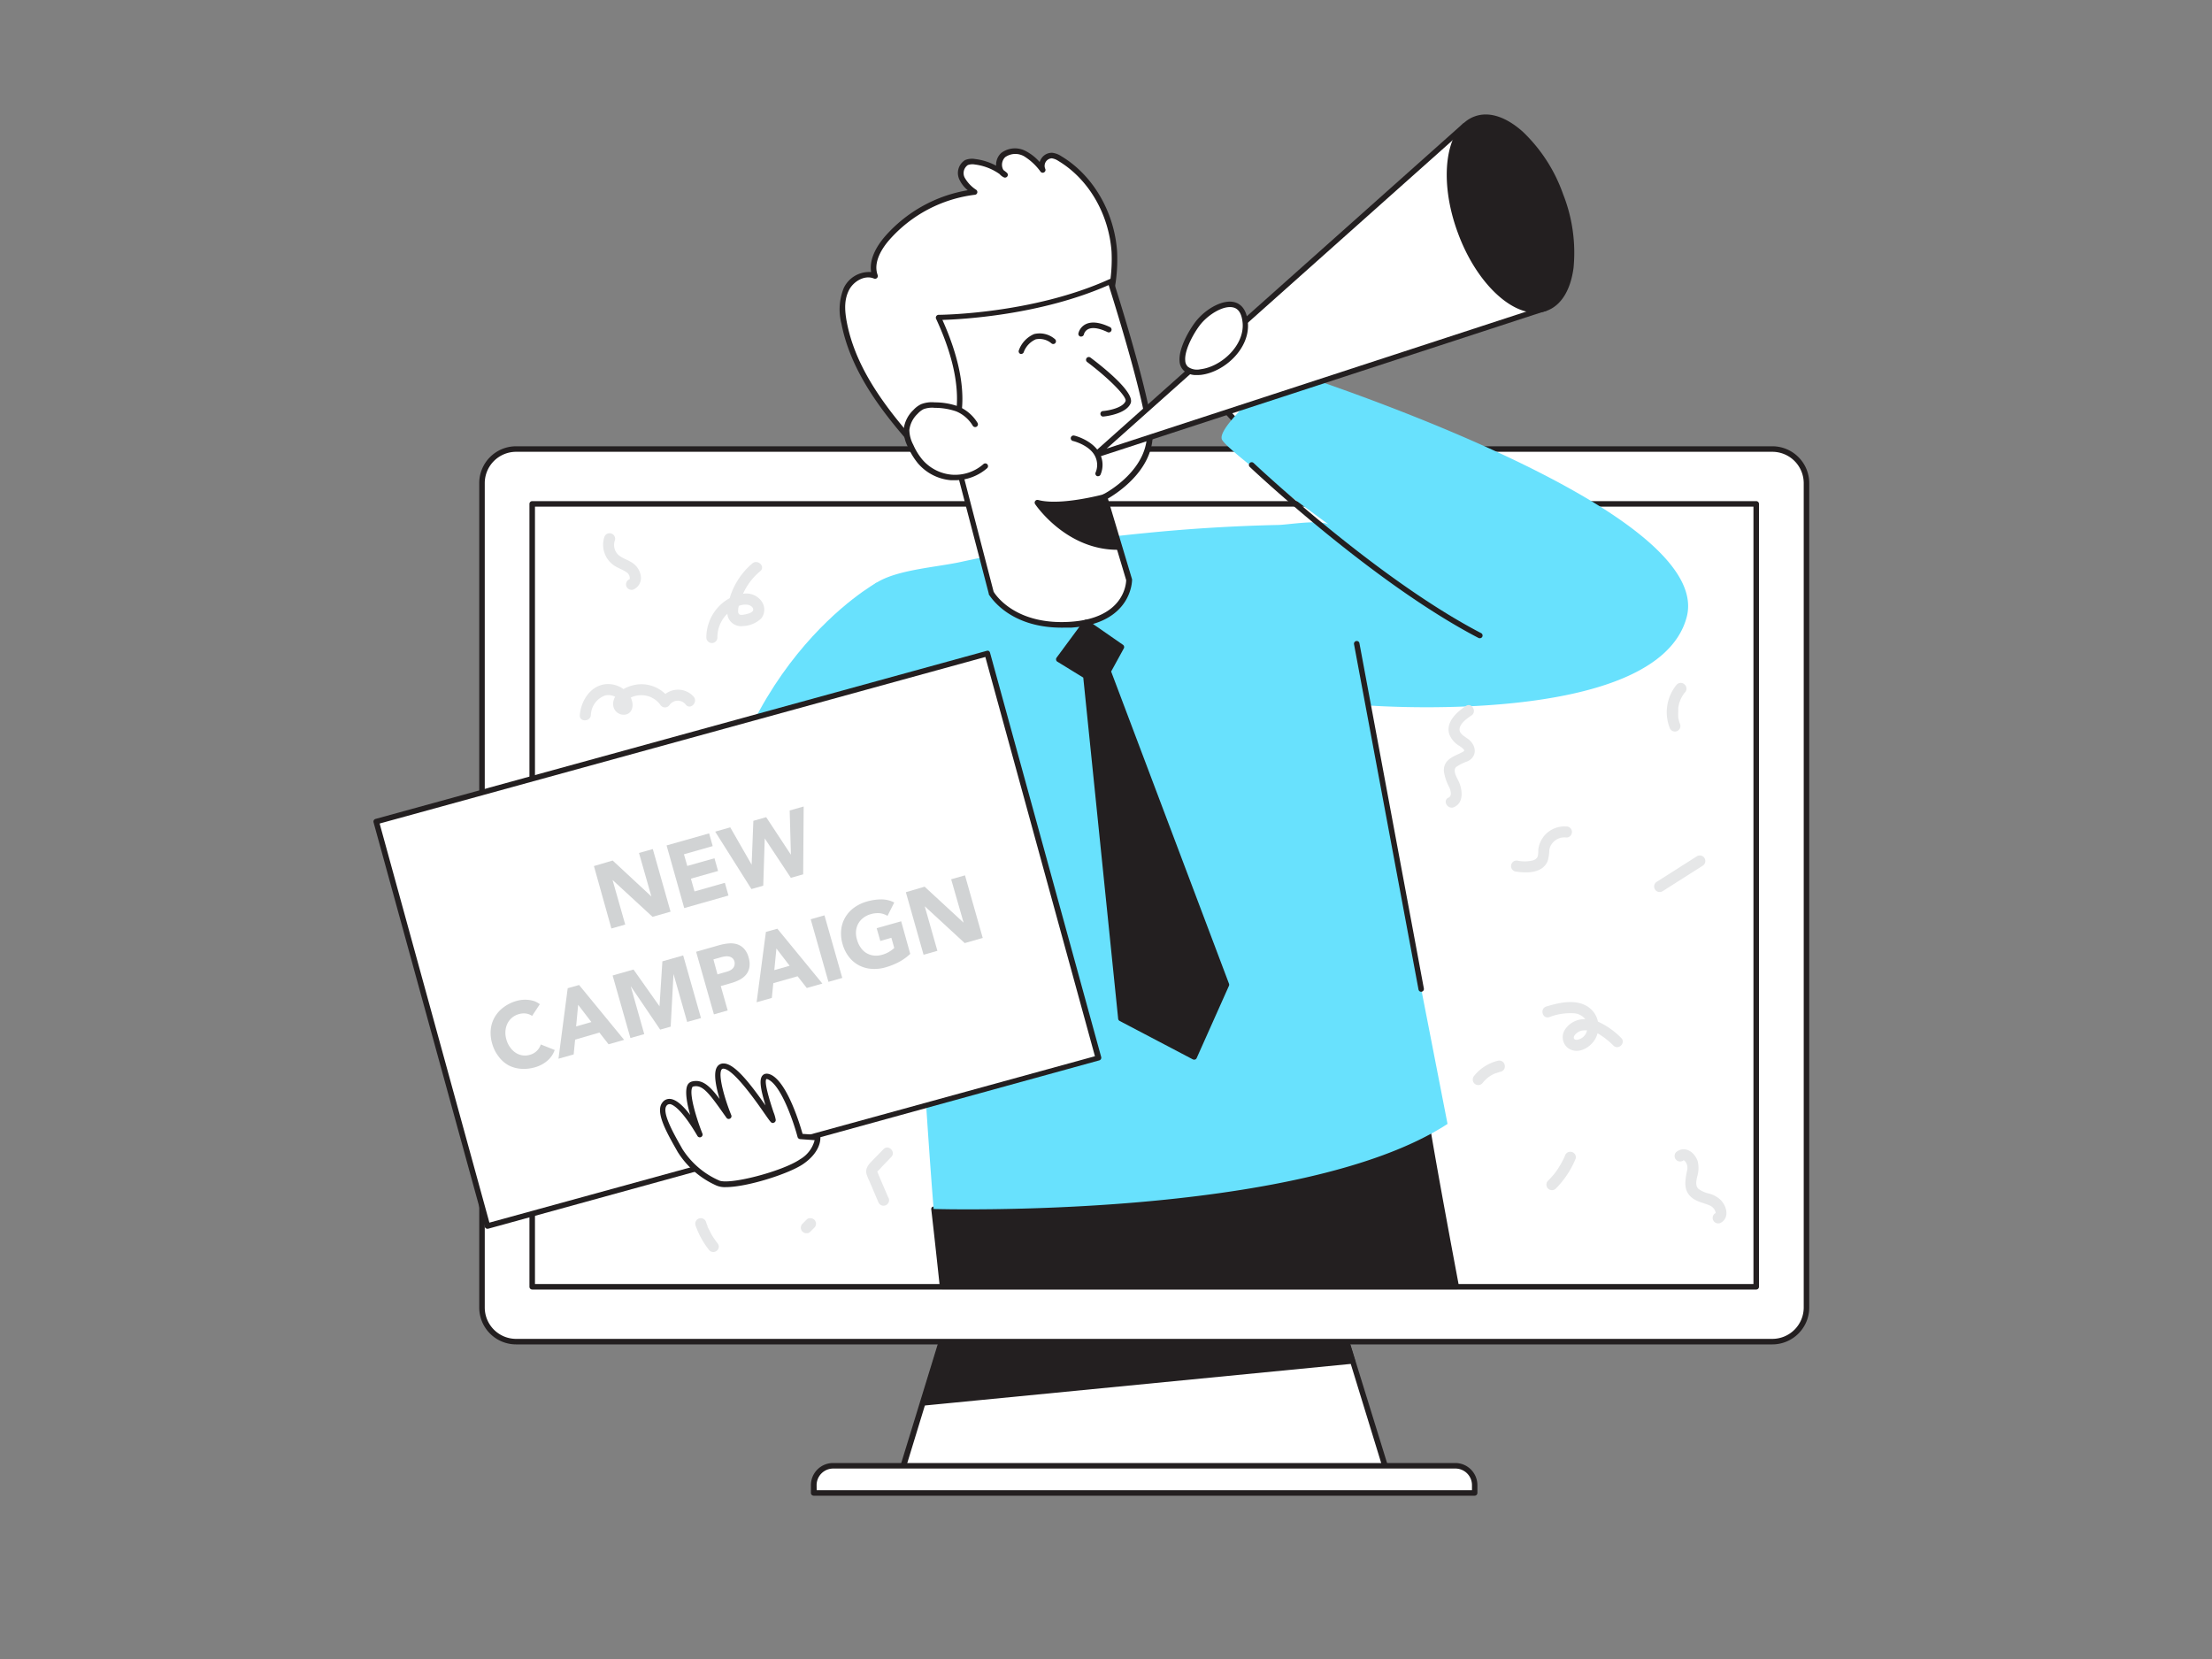 <svg id="_530_new_campaign_flatline" data-name="#530_new_campaign_flatline" xmlns="http://www.w3.org/2000/svg" viewBox="0 0 400 300"><rect x="0" y="0" width="400" height="300" fill="#808080" stroke="none"/><polygon points="250.79 266.19 163.04 266.19 166.87 253.73 170.56 241.71 243.27 241.71 244.63 246.14 250.79 266.19" fill="#fff"/><path d="M250.79,266.69H163a.48.48,0,0,1-.4-.2.51.51,0,0,1-.08-.45l7.52-24.48a.5.5,0,0,1,.48-.35h72.71a.5.5,0,0,1,.48.35L251.27,266a.51.51,0,0,1-.08.45A.48.48,0,0,1,250.79,266.69Zm-87.07-1h86.39l-7.21-23.48h-72Z" fill="#231f20"/><polygon points="244.63 246.14 166.87 253.73 170.56 241.71 243.27 241.71 244.63 246.14" fill="#231f20"/><path d="M166.87,254.17a.44.44,0,0,1-.34-.16.46.46,0,0,1-.08-.41l3.69-12a.45.45,0,0,1,.42-.31h72.71a.45.45,0,0,1,.42.31l1.36,4.43a.44.44,0,0,1-.05.37.47.47,0,0,1-.33.2l-77.76,7.59Zm4-12-3.4,11.08,76.56-7.48-1.11-3.6Z" fill="#231f20"/><path d="M150.66,265H263.16a3.52,3.52,0,0,1,3.52,3.52V270a0,0,0,0,1,0,0H147.14a0,0,0,0,1,0,0v-1.42A3.52,3.52,0,0,1,150.66,265Z" fill="#fff"/><path d="M266.68,270.47H147.14a.5.5,0,0,1-.5-.5v-1.41a4,4,0,0,1,4-4H263.16a4,4,0,0,1,4,4V270A.5.5,0,0,1,266.68,270.47Zm-119-1H266.18v-.91a3,3,0,0,0-3-3H150.67a3,3,0,0,0-3,3Z" fill="#231f20"/><rect x="87.16" y="81.2" width="239.51" height="161.42" rx="6.18" fill="#fff"/><path d="M320.49,243.11H93.33a6.67,6.67,0,0,1-6.67-6.67V87.37a6.67,6.67,0,0,1,6.67-6.67H320.49a6.68,6.68,0,0,1,6.68,6.67V236.44A6.68,6.68,0,0,1,320.49,243.11ZM93.33,81.7a5.67,5.67,0,0,0-5.67,5.67V236.44a5.67,5.67,0,0,0,5.67,5.67H320.49a5.68,5.68,0,0,0,5.68-5.67V87.37a5.68,5.68,0,0,0-5.68-5.67Z" fill="#231f20"/><rect x="96.24" y="91.12" width="221.34" height="141.57" fill="#fff"/><path d="M317.58,233.19H96.24a.5.5,0,0,1-.5-.5V91.12a.5.5,0,0,1,.5-.5H317.58a.5.5,0,0,1,.5.5V232.69A.5.5,0,0,1,317.58,233.19Zm-220.84-1H317.08V91.62H96.74Z" fill="#231f20"/><path d="M158.61,105.31s-28.19,15.35-30.82,57.6l35.6,7L172.8,137Z" fill="#68e1fd"/><path d="M166.47,81.61c-6.11-6.75-12.08-14.22-13.82-23.16a9.67,9.67,0,0,1,.39-6.16c.93-1.88,3.25-3.19,5.19-2.38-.88-2.37.55-5,2.21-6.86a25,25,0,0,1,15.79-8.32A6.59,6.59,0,0,1,174,32.31a2.26,2.26,0,0,1,.8-2.91,2.88,2.88,0,0,1,1.57-.15,10.33,10.33,0,0,1,5.39,2.37c-1.31-.57-1.38-2.64-.31-3.58a3.62,3.62,0,0,1,4-.2,10.44,10.44,0,0,1,3.1,2.9,1.87,1.87,0,0,1,1.69-2.61,3.21,3.21,0,0,1,1.41.54c5.78,3.45,9.35,10,9.85,16.75a29,29,0,0,1-5.8,18.91,45.4,45.4,0,0,1-15.34,12.88c-4.76,2.58-10.74,4.51-15.44,1.8" fill="#fff"/><path d="M166.47,82.11a.49.49,0,0,1-.37-.16c-6.21-6.87-12.19-14.45-13.94-23.4a10.32,10.32,0,0,1,.43-6.49,5.07,5.07,0,0,1,4.94-2.86c-.43-2.59,1.35-5.12,2.53-6.48A25.56,25.56,0,0,1,175,34.4a5.45,5.45,0,0,1-1.49-1.89,2.75,2.75,0,0,1,1-3.56,3.29,3.29,0,0,1,1.84-.19,10.78,10.78,0,0,1,3.78,1.2,2.91,2.91,0,0,1,.91-2.29,4.13,4.13,0,0,1,4.58-.28A8.57,8.57,0,0,1,188,29.3a2.88,2.88,0,0,1,.28-.59,2.26,2.26,0,0,1,2-1.08,3.72,3.72,0,0,1,1.63.61c5.69,3.4,9.56,10,10.09,17.14a29.34,29.34,0,0,1-5.9,19.24,45.57,45.57,0,0,1-15.5,13c-5.91,3.19-11,4-14.94,2.29.39.45.79.9,1.19,1.34a.5.5,0,0,1,0,.71A.54.54,0,0,1,166.47,82.11Zm-1.56-3.6a.59.59,0,0,1,.25.07c4.65,2.68,10.7.49,15-1.81A44.75,44.75,0,0,0,195.29,64,28.41,28.41,0,0,0,201,45.46c-.52-6.86-4.2-13.12-9.62-16.36a2.87,2.87,0,0,0-1.18-.47A1.36,1.36,0,0,0,189,30.5a.49.49,0,0,1-.17.65.49.49,0,0,1-.66-.1,10.49,10.49,0,0,0-2.95-2.77,3.18,3.18,0,0,0-3.45.14,1.93,1.93,0,0,0-.55,1.7,1.58,1.58,0,0,0,.25.64c.2.15.41.31.6.48a.49.49,0,0,1,.1.64.51.51,0,0,1-.62.2,2.22,2.22,0,0,1-.79-.6,9.79,9.79,0,0,0-4.46-1.73,2.44,2.44,0,0,0-1.29.1,1.78,1.78,0,0,0-.57,2.26,6.37,6.37,0,0,0,2.1,2.22.51.51,0,0,1,.18.53.48.48,0,0,1-.43.36,24.62,24.62,0,0,0-15.47,8.16c-1.17,1.34-3,3.95-2.11,6.36a.5.5,0,0,1-.67.63c-1.7-.72-3.76.55-4.54,2.14s-.84,3.32-.35,5.85c1.48,7.6,6.17,14.25,11.4,20.32A.48.48,0,0,1,164.91,78.51Z" fill="#231f20"/><path d="M263.39,232.69h-93c-.89-8.39-1.55-14.07-1.55-14.07l88.92-17.39C258.37,205.48,260.45,217,263.39,232.69Z" fill="#231f20"/><path d="M263.39,233.13h-93a.44.44,0,0,1-.44-.39c-.88-8.3-1.54-14-1.55-14.07a.44.44,0,0,1,.36-.48l88.92-17.39a.38.38,0,0,1,.33.07.46.46,0,0,1,.19.3c.59,4.1,2.54,15,5.63,31.44a.42.42,0,0,1-.09.36A.44.44,0,0,1,263.39,233.13Zm-92.61-.88h92.08c-2.93-15.62-4.82-26.12-5.48-30.5L169.31,219C169.48,220.39,170.05,225.41,170.78,232.25Z" fill="#231f20"/><path d="M217.11,67.27s2.41,6,10.12,12.17l6.43-6.93L220.81,56.06Z" fill="#fff"/><path d="M227.23,80a.51.51,0,0,1-.31-.11c-7.72-6.18-10.17-12.13-10.27-12.38a.52.52,0,0,1,0-.35l3.7-11.2a.5.5,0,0,1,.39-.34.48.48,0,0,1,.48.18L234.05,72.2a.5.5,0,0,1,0,.65l-6.42,6.94A.52.52,0,0,1,227.23,80Zm-9.59-12.7c.44,1,3,6.17,9.54,11.51L233,72.48,221,57.11Z" fill="#231f20"/><path d="M232.34,66.85S219.64,77.21,221,79.55s19.38,15.38,19.39,15.38c-1.52-1.09-7.6,0-9.34,0q-12,.27-23.87,1.46A287.43,287.43,0,0,0,174,101.56c-4.38,1-11.58,1.4-15.39,3.75s-2.76,5.61-1.65,9.92c.49,1.9,1,3.82,1.4,5.74,7.23,31.79,7.84,65.19,10.47,97.65,0,0,66.19,2,92.93-15.38L247,127.54s52.62,4.14,58-15.92S232.34,66.85,232.34,66.85Z" fill="#68e1fd"/><path d="M199.66,89.86l4.49,15s.11,7.43-10.61,8.11-14.33-5.74-14.33-5.74L171.84,79s4.95-6.2-2.19-21.59c0,0,16.88,0,31.13-6.5,0,0,5.84,18.11,7,26.21S199.66,89.86,199.66,89.86Z" fill="#fff"/><path d="M192,113.5c-9.68,0-13-5.79-13.19-6a.34.34,0,0,1,0-.12l-7.38-28.24a.51.51,0,0,1,.1-.44c0-.06,4.64-6.2-2.26-21.06a.51.51,0,0,1,.46-.71c.16,0,16.94-.1,30.93-6.46a.49.49,0,0,1,.41,0,.5.5,0,0,1,.27.3c.06.19,5.86,18.25,7,26.3,1.09,7.41-6.28,12.09-8,13.09l4.37,14.59a.34.34,0,0,1,0,.14c0,.08,0,7.91-11.08,8.61C193,113.48,192.47,113.5,192,113.5ZM179.68,107c.38.64,4,6.06,13.82,5.44,9.69-.61,10.13-6.78,10.15-7.53L199.18,90a.5.5,0,0,1,.26-.59c.09,0,9-4.61,7.87-12.25-1.05-7.2-5.86-22.56-6.83-25.61-12.36,5.46-26.63,6.2-30.06,6.3,6.13,13.65,2.77,20,2,21.21Z" fill="#231f20"/><path d="M176.31,76.71a6.77,6.77,0,0,0-3.29-2.8,12,12,0,0,0-4-.68,5,5,0,0,0-2.22.27,4.22,4.22,0,0,0-1.26,1,5.29,5.29,0,0,0-1.63,3.27,6.2,6.2,0,0,0,.76,2.89,12.32,12.32,0,0,0,1.7,2.8,8.27,8.27,0,0,0,11.75.88" fill="#fff"/><path d="M172.63,86.84c-.22,0-.43,0-.65,0a8.81,8.81,0,0,1-6-3.07,12.83,12.83,0,0,1-1.78-2.91,6.87,6.87,0,0,1-.8-3.12,5.74,5.74,0,0,1,1.77-3.6,4.5,4.5,0,0,1,1.42-1.06,5.36,5.36,0,0,1,2.44-.32,12.57,12.57,0,0,1,4.21.71,7.36,7.36,0,0,1,3.53,3,.5.5,0,0,1-.17.69.51.51,0,0,1-.69-.17,6.32,6.32,0,0,0-3-2.6,11.86,11.86,0,0,0-3.88-.64,4.49,4.49,0,0,0-2,.23,3.7,3.7,0,0,0-1.1.85,4.83,4.83,0,0,0-1.49,2.94,5.91,5.91,0,0,0,.71,2.66,11.27,11.27,0,0,0,1.64,2.68,7.91,7.91,0,0,0,5.34,2.73,7.78,7.78,0,0,0,5.69-1.9.49.49,0,0,1,.7,0,.5.5,0,0,1,0,.71A8.85,8.85,0,0,1,172.63,86.84Z" fill="#231f20"/><path d="M196.89,65.06s7.86,5.92,7.1,7.68-4.51,2.09-4.51,2.09" fill="#fff"/><path d="M199.48,75.33a.5.5,0,0,1-.49-.46.49.49,0,0,1,.45-.54c1-.08,3.57-.56,4.09-1.78.33-.75-2.92-4.06-6.94-7.09a.5.5,0,1,1,.6-.8c2.46,1.85,8.09,6.36,7.26,8.28s-4.51,2.35-4.92,2.38Z" fill="#231f20"/><path d="M184.71,63.45s1.73-4.63,5.78-1.74" fill="#fff"/><path d="M184.71,64l-.18,0a.5.5,0,0,1-.29-.65A5,5,0,0,1,187,60.41a4.22,4.22,0,0,1,3.75.9.51.51,0,0,1,.11.7.5.5,0,0,1-.69.11,3.33,3.33,0,0,0-2.87-.76,4.09,4.09,0,0,0-2.16,2.27A.48.48,0,0,1,184.71,64Z" fill="#231f20"/><path d="M195.5,60.37s.58-2.9,5-.78" fill="#fff"/><path d="M195.5,60.86h-.11a.49.49,0,0,1-.38-.58,2.52,2.52,0,0,1,1.31-1.65c1.08-.54,2.56-.36,4.4.52a.5.5,0,1,1-.43.91c-1.52-.73-2.74-.92-3.51-.54a1.48,1.48,0,0,0-.79,1A.51.51,0,0,1,195.5,60.86Z" fill="#231f20"/><path d="M199.66,89.86s-7.83,2.17-12.06,1c0,0,5.49,8.12,14.62,8Z" fill="#231f20"/><path d="M202.07,99.42c-9.2,0-14.65-7.91-14.88-8.25a.48.48,0,0,1,0-.56.5.5,0,0,1,.53-.2c4.05,1.09,11.72-1,11.8-1a.5.5,0,0,1,.61.35l2.56,9a.53.53,0,0,1-.08.44.52.52,0,0,1-.4.2Zm-13.27-7.8c1.75,2.06,6.28,6.56,12.76,6.79l-2.25-7.94C197.72,90.88,192.56,92.07,188.8,91.62Z" fill="#231f20"/><polygon points="264.9 22.71 198 82.34 279.5 55.73 264.9 22.71" fill="#fff"/><path d="M198,82.84a.51.51,0,0,1-.43-.26.49.49,0,0,1,.1-.62l66.89-59.62a.51.51,0,0,1,.44-.12.47.47,0,0,1,.35.29l14.61,33a.47.47,0,0,1,0,.4.5.5,0,0,1-.3.27l-81.5,26.61A.45.45,0,0,1,198,82.84Zm66.72-59.3-64.6,57.58,78.7-25.7Z" fill="#231f20"/><path d="M217.11,67.27c4-.49,8.39-4.53,8-8.86-.43-5.61-5.75-3.15-8.21-.37-1.35,1.53-4.61,6.93-2.45,8.71A3.44,3.44,0,0,0,217.11,67.27Z" fill="#fff"/><path d="M216.4,67.82a3.34,3.34,0,0,1-2.21-.69,2.51,2.51,0,0,1-.89-1.84c-.2-2.47,2.07-6.22,3.28-7.58,1.75-2,4.76-3.72,6.87-3,.9.31,2,1.19,2.21,3.68.37,4.67-4.27,8.89-8.49,9.4h0A7.09,7.09,0,0,1,216.4,67.82Zm6-12.29c-1.61,0-3.75,1.35-5.07,2.84-1.15,1.3-3.2,4.79-3,6.84a1.57,1.57,0,0,0,.53,1.15,2.85,2.85,0,0,0,2.23.41h0c3.71-.44,7.93-4.25,7.62-8.32-.13-1.56-.64-2.51-1.54-2.81A2.48,2.48,0,0,0,222.4,55.53Z" fill="#231f20"/><path d="M194.15,79.25s6.17,1.54,4.43,6.36" fill="#fff"/><path d="M198.58,86.11a.51.51,0,0,1-.17,0,.5.5,0,0,1-.3-.64,3.51,3.51,0,0,0-.1-3c-1-2-3.95-2.73-4-2.73a.51.51,0,0,1-.37-.61.5.5,0,0,1,.61-.36c.14,0,3.36.86,4.62,3.23a4.46,4.46,0,0,1,.16,3.78A.48.48,0,0,1,198.58,86.11Z" fill="#231f20"/><ellipse cx="273.11" cy="38.64" rx="9.64" ry="18.24" transform="translate(3.76 98.07) rotate(-20.5)" fill="#231f20"/><path d="M277.66,56.55c-4.94,0-10.87-5.87-14-14.36-3.62-9.68-2.3-19.15,2.93-21.11,2.6-1,5.7,0,8.76,2.72a28.75,28.75,0,0,1,7.3,11.29h0a28.75,28.75,0,0,1,1.9,13.31c-.53,4.06-2.24,6.83-4.83,7.79A5.55,5.55,0,0,1,277.66,56.55Zm-9-34.84a4.73,4.73,0,0,0-1.72.31c-4.72,1.76-5.77,10.65-2.35,19.82S274.6,57,279.33,55.26c2.23-.83,3.72-3.31,4.19-7a27.66,27.66,0,0,0-1.85-12.83h0a27.65,27.65,0,0,0-7-10.9C272.56,22.68,270.47,21.71,268.62,21.71Z" fill="#231f20"/><path d="M267.57,115.41a.53.53,0,0,1-.23-.06c-19.11-9.94-41.13-30.71-41.35-30.92a.49.49,0,0,1,0-.7.5.5,0,0,1,.71,0c.22.21,22.14,20.88,41.12,30.75a.5.5,0,0,1,.22.68A.51.51,0,0,1,267.57,115.41Z" fill="#231f20"/><path d="M257,179.34a.49.49,0,0,1-.49-.41L244.85,116.5a.5.5,0,0,1,.4-.58.49.49,0,0,1,.58.4l11.65,62.43a.5.5,0,0,1-.4.58Z" fill="#231f20"/><polygon points="196.38 112.57 191.46 119.23 196.36 122.23 202.7 184.18 215.94 191.13 221.77 178.05 200.38 121.39 202.79 117.01 196.38 112.57" fill="#231f20"/><path d="M215.94,191.62a.59.59,0,0,1-.23-.05l-13.24-6.95a.52.52,0,0,1-.27-.39l-6.31-61.7-4.69-2.88a.45.45,0,0,1-.22-.33.49.49,0,0,1,.08-.39l4.92-6.66a.51.51,0,0,1,.69-.11l6.4,4.44a.5.5,0,0,1,.15.65l-2.29,4.18,21.31,56.45a.52.52,0,0,1,0,.37l-5.84,13.08a.51.51,0,0,1-.29.27Zm-12.77-7.76,12.53,6.58,5.53-12.4-21.31-56.47a.45.45,0,0,1,0-.41l2.19-4-5.63-3.91-4.31,5.84,4.43,2.72a.52.52,0,0,1,.24.37Z" fill="#231f20"/><rect x="76.04" y="132.02" width="114.6" height="75.85" transform="translate(-40.29 41.44) rotate(-15.38)" fill="#fff"/><path d="M88.15,222.2a.5.5,0,0,1-.49-.36L67.55,148.7a.5.5,0,0,1,.35-.61L178.4,117.7a.55.55,0,0,1,.38,0,.51.51,0,0,1,.24.3l20.11,73.14a.5.5,0,0,1-.35.61L88.28,222.19Zm-19.5-73.28L88.5,221.09,198,191,178.18,118.8Z" fill="#231f20"/><path d="M147.83,205.75s.22,2.18-2.85,4.32-13.07,4.93-15.21,3.87a15.45,15.45,0,0,1-6.8-5.87c-1.74-3.07-4-6.94-2.81-8.41s3.61.8,6.41,5.6c0,0-3.47-8.67-1.34-9.21s3.61,1.7,6.54,5.86c0,0-3.73-9.15-.93-9.1s8.94,10.32,8.94,9.78-3.6-9.34-.53-7.74,5.47,10.68,5.47,10.68Z" fill="#fff"/><path d="M131.26,214.67a3.93,3.93,0,0,1-1.71-.29,15.87,15.87,0,0,1-7-6.07l-.19-.34c-1.85-3.26-3.94-6.95-2.56-8.63a1.56,1.56,0,0,1,1.39-.62c1,.08,2.22,1.06,3.62,2.91-.58-2-1-4.33-.5-5.38a1.25,1.25,0,0,1,.82-.68c1.85-.46,3.19.75,5,3.16-.66-2.18-1.19-4.75-.44-5.83a1.32,1.32,0,0,1,1.18-.59c2,0,4.88,3.78,7.56,7.59-.92-3-1.23-4.85-.45-5.51.25-.22.73-.39,1.52,0,2.91,1.52,5.14,8.92,5.63,10.65l2.76.19a.5.5,0,0,1,.46.45c0,.1.21,2.5-3.06,4.78C142.74,212.24,135.1,214.67,131.26,214.67Zm-10.22-15a.64.64,0,0,0-.49.26c-.94,1.15,1.23,5,2.66,7.51l.19.34a15,15,0,0,0,6.6,5.67c1.8.9,11.55-1.64,14.7-3.83a5.58,5.58,0,0,0,2.61-3.44l-2.63-.19a.53.53,0,0,1-.45-.37c-.65-2.47-2.86-9.13-5.22-10.36a.8.8,0,0,0-.42-.14c-.24.24-.22,1.49,1.29,6a6.43,6.43,0,0,1,.4,1.41.53.53,0,0,1-.36.5c-.42.13-.46.06-1.69-1.7-1.53-2.21-5.6-8-7.4-8.08a.38.38,0,0,0-.34.15c-.7,1,.6,5.45,1.75,8.26a.49.49,0,0,1-.23.62.48.48,0,0,1-.64-.15l-.35-.49c-2.81-4-4-5.57-5.66-5.16-.06,0-.12,0-.18.16-.61,1.2.81,5.77,1.85,8.38a.5.5,0,0,1-.89.43c-3.07-5.25-4.64-5.76-5-5.79Z" fill="#231f20"/><path d="M107.4,156.61l3.39-1,7,6.5h0l-2.24-7.87,2.5-.7,3.21,11.32-3.26.93-7.23-6.66h0l2.29,8.06-2.5.71Z" fill="#d1d3d4"/><path d="M120.54,152.88l7.69-2.18.65,2.3-5.2,1.48.6,2.11,4.92-1.39.65,2.3-4.91,1.39.65,2.31,5.49-1.56.65,2.3-8,2.27Z" fill="#d1d3d4"/><path d="M129.33,150.39l2.72-.78,3.87,6.75h0l.31-7.93,2.32-.66,4.47,6.79h0l-.22-8,2.53-.72-.09,12.27-2.23.63-4.72-7.13h0l-.27,8.55-2.14.61Z" fill="#d1d3d4"/><path d="M96.22,183.71a2.56,2.56,0,0,0-1.1-.43,3.15,3.15,0,0,0-1.31.11,3.3,3.3,0,0,0-1.23.65,3.25,3.25,0,0,0-.82,1.05,3.74,3.74,0,0,0-.36,1.36,4.24,4.24,0,0,0,.17,1.52,4.17,4.17,0,0,0,.66,1.39,3.67,3.67,0,0,0,1,1,3.1,3.1,0,0,0,1.23.48,3,3,0,0,0,1.33-.09,2.81,2.81,0,0,0,2-1.88l2.52,1a4.48,4.48,0,0,1-1.4,2,5.91,5.91,0,0,1-2.13,1.12,7.23,7.23,0,0,1-2.57.28,5.73,5.73,0,0,1-2.27-.64A5.57,5.57,0,0,1,90.13,191,6.6,6.6,0,0,1,89,188.71a6.7,6.7,0,0,1-.25-2.59,5.6,5.6,0,0,1,.74-2.24,5.78,5.78,0,0,1,1.6-1.75A7.09,7.09,0,0,1,93.4,181a6.36,6.36,0,0,1,1-.19,5.05,5.05,0,0,1,1.1,0,4.85,4.85,0,0,1,1.12.23,4.06,4.06,0,0,1,1,.55Z" fill="#d1d3d4"/><path d="M102.66,178.7l2.06-.58,8.14,9.92-2.81.8-1.66-2.12L104,188l-.26,2.67-2.75.78Zm1.89,3-.37,3.91,2.76-.79Z" fill="#d1d3d4"/><path d="M110.78,176.4l3.78-1.08,4.7,6.65h0l.52-8.13,3.76-1.07,3.22,11.33-2.5.7-2.47-8.68h0l-.51,9.53-1.9.54-5.33-7.87h0L116.5,187l-2.5.71Z" fill="#d1d3d4"/><path d="M125.88,172.11l4.21-1.2a9,9,0,0,1,1.71-.31,4,4,0,0,1,1.52.16,3,3,0,0,1,1.23.8,3.75,3.75,0,0,1,.82,1.57,3.9,3.9,0,0,1,.15,1.75,2.92,2.92,0,0,1-.58,1.33,3.66,3.66,0,0,1-1.16.94,7.93,7.93,0,0,1-1.62.64l-1.82.52,1.25,4.41-2.49.71Zm3.86,4.09,1.66-.48a2.94,2.94,0,0,0,.63-.24,1.74,1.74,0,0,0,.5-.38,1.13,1.13,0,0,0,.28-.53,1.41,1.41,0,0,0,0-.7,1.24,1.24,0,0,0-.4-.64,1.38,1.38,0,0,0-.63-.27,2.39,2.39,0,0,0-.75,0,5.35,5.35,0,0,0-.74.17l-1.28.36Z" fill="#d1d3d4"/><path d="M138.5,168.52l2.07-.58,8.14,9.92-2.82.8-1.66-2.12-4.39,1.25-.27,2.67-2.75.78Zm1.9,3-.38,3.91,2.77-.79Z" fill="#d1d3d4"/><path d="M146.6,166.23l2.49-.71,3.22,11.32-2.5.71Z" fill="#d1d3d4"/><path d="M164.6,172.49a9.36,9.36,0,0,1-2.06,1.48,12.57,12.57,0,0,1-2.38.95,7.15,7.15,0,0,1-2.56.28,5.78,5.78,0,0,1-2.28-.64,5.54,5.54,0,0,1-1.8-1.52,6.79,6.79,0,0,1-1.16-2.33,6.72,6.72,0,0,1-.24-2.6,5.5,5.5,0,0,1,.74-2.24,5.83,5.83,0,0,1,1.59-1.74,7.29,7.29,0,0,1,2.33-1.11,9.4,9.4,0,0,1,2.6-.38,5.1,5.1,0,0,1,2.33.56l-1.22,2.42a3.56,3.56,0,0,0-1.38-.48,4.28,4.28,0,0,0-1.67.18,3.84,3.84,0,0,0-1.37.69,3.41,3.41,0,0,0-.9,1.07,3.49,3.49,0,0,0-.38,1.37A4.22,4.22,0,0,0,155,170a4.28,4.28,0,0,0,.67,1.39,3.24,3.24,0,0,0,1,.95,3.34,3.34,0,0,0,1.32.45,3.88,3.88,0,0,0,1.53-.14,5,5,0,0,0,1.35-.59,5,5,0,0,0,.84-.64l-.52-1.84-2,.58-.66-2.31,4.43-1.25Z" fill="#d1d3d4"/><path d="M163.81,161.34l3.39-1,7.05,6.51h0L172,159l2.5-.71,3.21,11.32-3.26.93-7.23-6.66h0l2.29,8.06-2.5.71Z" fill="#d1d3d4"/><path d="M304.63,123.78a1,1,0,0,0-1.41,0,7.8,7.8,0,0,0-1.31,7.77,1,1,0,0,0,1.23.7,1,1,0,0,0,.7-1.23,6.48,6.48,0,0,1-.26-.78c0-.15-.07-.3-.1-.45a1.77,1.77,0,0,1,0-.2v0a5.77,5.77,0,0,1,0-.83c0-.14,0-.27,0-.41s0-.14,0-.21a1,1,0,0,1,0-.12,7.2,7.2,0,0,1,.16-.78c0-.13.08-.26.13-.39s.13-.35.08-.24a5.74,5.74,0,0,1,.4-.78c.07-.12.15-.23.23-.35a.83.83,0,0,1,.12-.16h0l.06-.07A1,1,0,0,0,304.63,123.78Z" fill="#e6e7e8"/><path d="M293.14,187.67a13.92,13.92,0,0,0-4.18-2.93,4.26,4.26,0,0,0-1.88-2.73c-2.2-1.39-5.15-.71-7.46,0-1.22.38-.7,2.32.54,1.92a10.58,10.58,0,0,1,4.59-.69,2.89,2.89,0,0,1,1.92,1.06c-.12,0-.23,0-.35,0a4.2,4.2,0,0,0-3.24,1.76,2.52,2.52,0,0,0,.29,3.32c1.85,1.58,4.49,0,5.3-1.9a4.83,4.83,0,0,0,.22-.64,14.16,14.16,0,0,1,2.84,2.21C292.67,190,294.09,188.55,293.14,187.67Zm-7.85.36c-.58.06-.88-.23-.58-.77a2.21,2.21,0,0,1,1.89-.94,2.42,2.42,0,0,1,.38,0A2.12,2.12,0,0,1,285.29,188Z" fill="#e6e7e8"/><path d="M129.65,224.69l-.07-.08-.16-.23-.33-.47c-.21-.31-.41-.64-.59-1s-.35-.68-.51-1c0,0-.17-.34,0-.09,0-.08-.07-.18-.11-.26s-.13-.36-.19-.54a1,1,0,0,0-1.23-.7,1,1,0,0,0-.7,1.23,15.09,15.09,0,0,0,2.52,4.56,1,1,0,0,0,1.41,0,1,1,0,0,0,.3-.71A1.19,1.19,0,0,0,129.65,224.69Z" fill="#e6e7e8"/><path d="M284.22,208.31a1,1,0,0,0-1.23.7l0,0-.06.14c-.05.11-.1.21-.14.31s-.21.43-.33.64a14.6,14.6,0,0,1-.75,1.27c-.13.2-.27.4-.41.59l-.18.24,0,0a1.83,1.83,0,0,0-.13.16c-.32.38-.65.75-1,1.1a1,1,0,1,0,1.41,1.41,16.51,16.51,0,0,0,3.55-5.4A1,1,0,0,0,284.22,208.31Z" fill="#e6e7e8"/><path d="M308.24,155.19a1,1,0,0,0-1.37-.36l-7.25,4.61a1,1,0,0,0-.36,1.37,1,1,0,0,0,1.37.36l7.25-4.61A1,1,0,0,0,308.24,155.19Z" fill="#e6e7e8"/><path d="M311.21,217.05a4.82,4.82,0,0,0-2.18-1.22,4.87,4.87,0,0,1-1.91-.86c-.6-.58-.36-1.5-.21-2.22A5.17,5.17,0,0,0,307,210c-.55-1.67-2.32-2.91-3.89-1.67a1,1,0,0,0,0,1.41,1,1,0,0,0,1.42,0c-.11.09-.07,0,0,.1a1.32,1.32,0,0,1,.37.41,2,2,0,0,1,.14,1.57c-.29,1.54-.62,3.18.56,4.44.93,1,2.28,1.19,3.47,1.68a1.9,1.9,0,0,1,1,.86,2.71,2.71,0,0,1,.17.45.42.42,0,0,1,0,.14l-.07,0a1,1,0,0,0,1,1.73C312.75,220.22,312.29,218.22,311.21,217.05Z" fill="#e6e7e8"/><path d="M159.46,211l1.71-1.78c.9-.92-.51-2.34-1.41-1.41l-1.95,2c-.69.71-1.39,1.41-1.11,2.5a8,8,0,0,0,.49,1.22c.18.43.37.85.55,1.28.37.88.74,1.75,1.12,2.63a1,1,0,1,0,1.72-1c-.61-1.45-1.26-2.89-1.85-4.36a1.7,1.7,0,0,1-.09-.24l0,0A7.5,7.5,0,0,0,159.46,211Z" fill="#e6e7e8"/><path d="M147.48,220.91a.72.72,0,0,0-.21-.33l-.2-.15a1,1,0,0,0-.51-.14l-.26,0a.92.92,0,0,0-.44.25l-.75.76a.69.69,0,0,0-.21.32.82.82,0,0,0-.09.38.86.86,0,0,0,.09.39.75.75,0,0,0,.21.32l.2.16a1,1,0,0,0,.5.13l.27,0a1,1,0,0,0,.44-.26l.75-.75a1,1,0,0,0,.29-.71A.71.71,0,0,0,147.48,220.91Z" fill="#e6e7e8"/><path d="M137.65,108.64a3.38,3.38,0,0,0-3.29-1.26,11.34,11.34,0,0,1,3.11-4.09c1-.82-.43-2.23-1.42-1.41A13.13,13.13,0,0,0,132,108a1.54,1.54,0,0,1-.05.17c-.27.15-.53.31-.77.47a8.14,8.14,0,0,0-3.45,6.64,1,1,0,0,0,2,0,5.92,5.92,0,0,1,1.51-4l.29-.29a2.83,2.83,0,0,0,.11.58,2.51,2.51,0,0,0,2.74,1.64,5.06,5.06,0,0,0,3.28-1.38A2.58,2.58,0,0,0,137.65,108.64Zm-1.48,1.76c-.17.48-1.38.71-1.82.77-.73.1-.93-.19-.86-.89q0-.36.12-.72a3.2,3.2,0,0,1,1.64-.19C135.67,109.44,136.37,109.85,136.17,110.4Z" fill="#e6e7e8"/><path d="M115.9,104.32a3.49,3.49,0,0,0-1.71-2.64c-.84-.54-2-.82-2.61-1.6a2.46,2.46,0,0,1-.38-2.39,1,1,0,0,0-1.93-.53,4.53,4.53,0,0,0,2.25,5.38c.45.24.93.44,1.37.69a3.72,3.72,0,0,1,.57.37,1.29,1.29,0,0,1,.16.17h0l.06.09.09.17a1.77,1.77,0,0,1,.06.17,1.42,1.42,0,0,1,.05.22s0,.15,0,.17a.13.13,0,0,1,0,.05s0,0,0,0l0,.09h0l0,0h0v0a1,1,0,0,0-.64,1.2,1,1,0,0,0,1.23.7A2.28,2.28,0,0,0,115.9,104.32Z" fill="#e6e7e8"/><path d="M265.64,133.76c-.59-.51-1.84-1-1.7-2s1.35-1.85,2.13-2.37c1.07-.7.07-2.44-1-1.72-1.62,1.07-3.66,2.89-3,5.08a4.27,4.27,0,0,0,1.84,2.14c.19.13.87.56.86.84,0,.12-.29.25-.41.32-1.52.78-3.29,1.24-3.27,3.34a8.73,8.73,0,0,0,1,3c.22.54.52,1.53-.14,1.84-1.17.53-.16,2.25,1,1.72,1.78-.81,1.52-3.12.85-4.6-.32-.7-1.18-2-.47-2.66a8,8,0,0,1,2-1C267.08,136.9,267.08,135,265.64,133.76Z" fill="#e6e7e8"/><path d="M283.26,149.46a4.74,4.74,0,0,0-5.09,4.22c0,.3,0,.61-.05.91a1.05,1.05,0,0,1-.22.57,1.51,1.51,0,0,1-.71.43,6.22,6.22,0,0,1-2.68.06,1,1,0,0,0-1.23.7,1,1,0,0,0,.69,1.23c2,.34,4.92.4,5.88-1.84a7.07,7.07,0,0,0,.31-2,2.48,2.48,0,0,1,.52-1.22,2.78,2.78,0,0,1,2.58-1.07,1,1,0,0,0,0-2Z" fill="#e6e7e8"/><path d="M272.08,192.52a1,1,0,0,0-1.23-.7,7.92,7.92,0,0,0-4.24,2.68,1.1,1.1,0,0,0-.29.71,1.05,1.05,0,0,0,.29.71,1,1,0,0,0,1.42,0,6.54,6.54,0,0,1,.76-.82l.2-.18a.39.39,0,0,0,.1-.08l.08-.06.1-.07.25-.17a7.79,7.79,0,0,1,1-.5l.1,0,.26-.1a5.62,5.62,0,0,1,.55-.15A1,1,0,0,0,272.08,192.52Z" fill="#e6e7e8"/><path d="M125.45,126a3.78,3.78,0,0,0-5.13-.51,6.28,6.28,0,0,0-4.58-1.76,6.91,6.91,0,0,0-3,.88,4.78,4.78,0,0,0-3.14-.9c-2.83.26-4.53,3-4.75,5.59-.11,1.29,1.89,1.28,2,0a3.88,3.88,0,0,1,2.56-3.53,2.6,2.6,0,0,1,1.83.23h0a2.51,2.51,0,0,0-.36,1.49,1.9,1.9,0,0,0,2,1.75c1.24-.06,1.68-1.22,1.45-2.3a3.51,3.51,0,0,0-.27-.79,4.09,4.09,0,0,1,1.78-.43,4.21,4.21,0,0,1,3.55,1.71,1,1,0,0,0,1.72,0,1.83,1.83,0,0,1,2.91,0C124.84,128.43,126.25,127,125.45,126Z" fill="#e6e7e8"/></svg>
